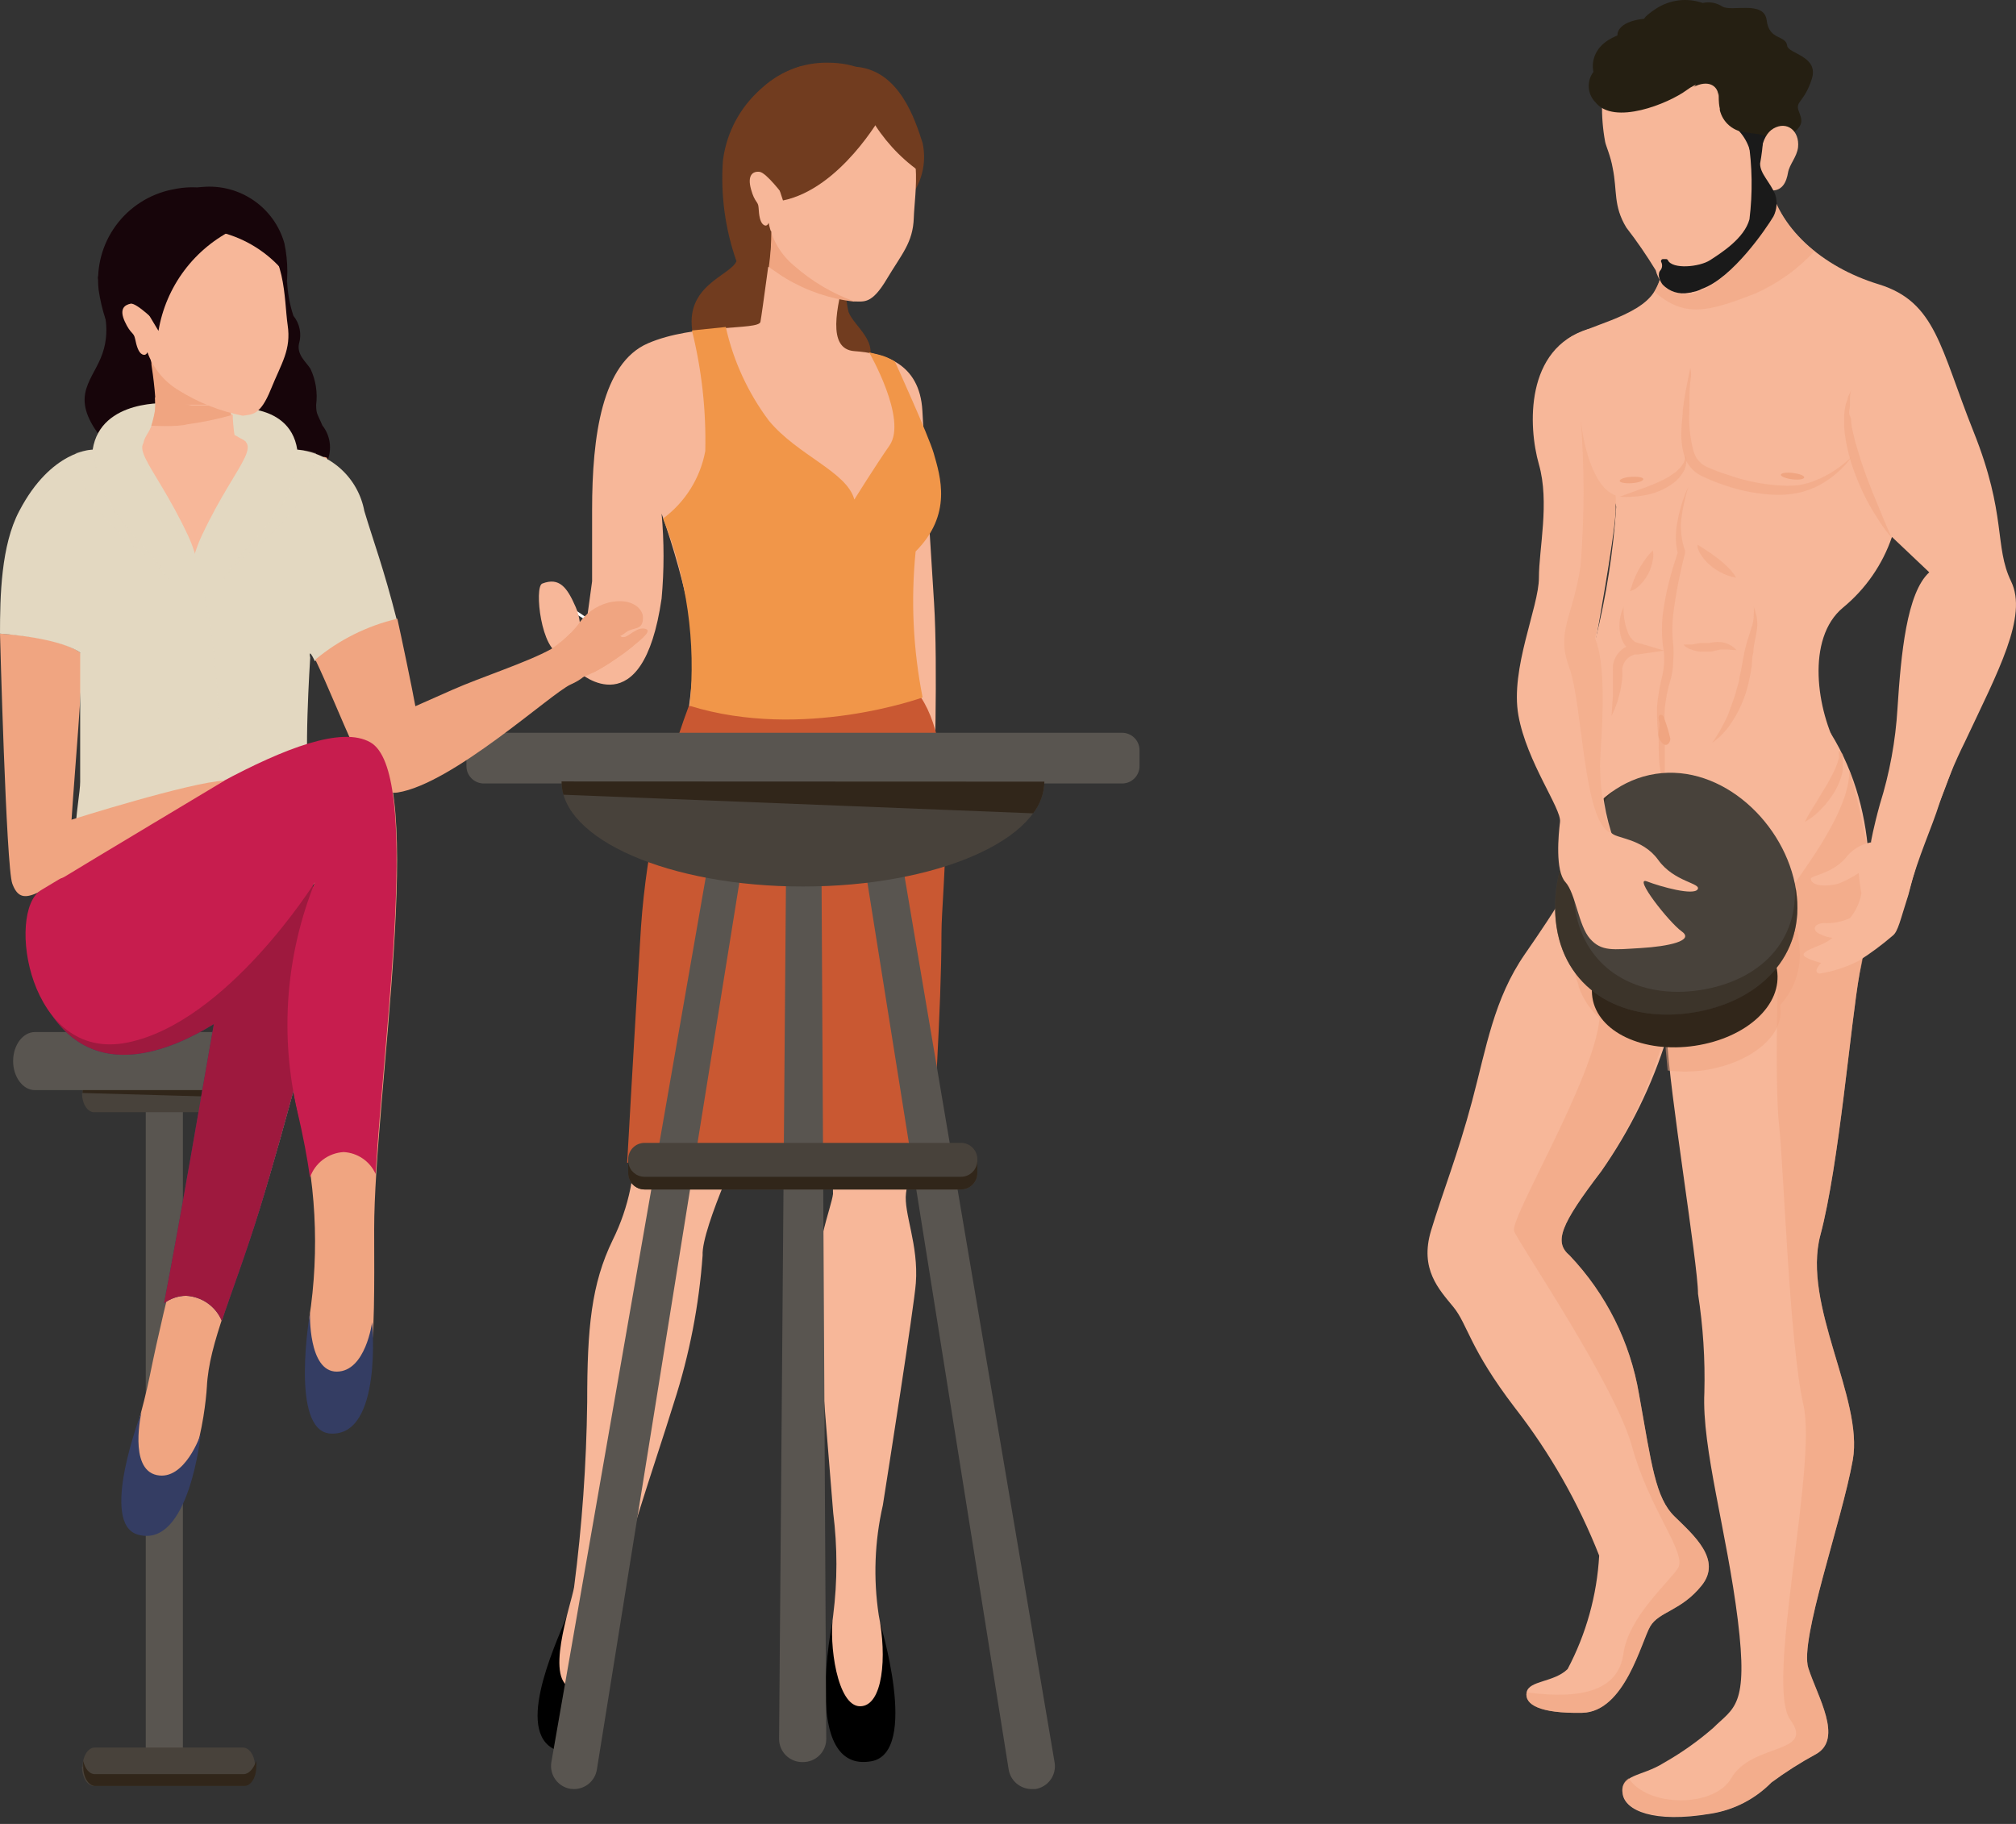 <svg width="273" height="247" viewBox="0 0 273 247" fill="none" xmlns="http://www.w3.org/2000/svg">
<rect x="0" y="0" width="273" height="247" fill="#333333" stroke="none"/>
<path d="M76.767 218.858C74.962 223.26 69.409 235.303 75.767 237.157C83.124 239.289 83.124 219.966 83.124 219.966L76.767 218.858Z" fill="black"/>
<path d="M85.901 153.607C86.179 158.54 85.175 163.46 82.986 167.892C80.07 173.872 79.515 179.852 79.515 189.873C79.412 198.261 78.818 206.636 77.738 214.955C77.35 217.28 73.463 228.077 77.738 228.658C82.014 229.24 82.958 221.904 83.541 216.505C84.124 211.107 88.538 198.76 91.287 189.873C93.367 183.426 94.663 176.752 95.146 169.996C94.952 166.259 101.337 152.832 101.337 152.832L85.901 153.607Z" fill="#F7B799"/>
<path d="M99.727 35.369C98.95 37.334 92.564 38.636 93.813 45.169C95.063 51.702 105.53 45.916 105.53 45.916L107.529 35.978L104.114 33.431L99.727 35.369Z" fill="#713C1F"/>
<path d="M112.748 219.523C112.748 219.523 108.445 240.23 117.995 238.514C124.603 237.324 119.106 219.523 119.106 219.523H112.748Z" fill="black"/>
<path d="M116.08 34.151C114.634 36.596 114.215 39.511 114.914 42.262C115.608 44.172 119.273 46.387 117.329 49.377C115.386 52.367 104.114 49.377 104.114 49.377L116.08 34.151Z" fill="#713C1F"/>
<path d="M111.832 154.742C112.486 157 112.814 159.34 112.804 161.691C112.609 163.435 110.027 169.802 110.472 175.533C110.916 181.263 112.276 198.123 112.831 204.878C113.41 209.474 113.41 214.124 112.831 218.72C112.221 222.568 113.359 231.067 116.469 231.067C119.578 231.067 120.133 224.312 118.995 218.72C118.247 213.773 118.435 208.731 119.55 203.854C120.133 200.172 123.798 176.862 124.02 173.761C124.409 168.529 122.354 164.293 122.688 161.58C123.021 158.867 125.464 150.507 125.464 150.507L111.832 154.742Z" fill="#F7B799"/>
<path d="M114.442 37.141C113.359 41.487 111.915 47.273 115.691 47.55C119.467 47.827 124.548 48.989 124.909 55.661C125.27 62.333 125.964 73.324 126.491 81.712C127.019 90.1 126.491 106.627 126.491 106.627L91.62 105.437C91.62 105.437 94.813 90.958 93.647 84.314C92.656 79.304 91.301 74.373 89.593 69.559C89.941 73.38 89.941 77.226 89.593 81.047C87.039 98.682 78.488 91.097 78.488 91.097L80.181 78.722C80.181 78.722 80.181 75.649 80.181 69.06C80.181 58.983 81.542 49.183 87.733 46.498C93.924 43.812 102.753 44.754 102.975 43.591C103.197 42.428 104.586 31.964 104.586 31.964L114.442 37.141Z" fill="#F7B799"/>
<path d="M93.286 95.582C89.466 105.843 87.238 116.625 86.678 127.557C85.901 140.097 84.929 157.455 84.929 157.455C84.929 157.455 114.719 159.006 126.325 153.607C126.325 153.607 127.491 136.415 127.491 126.394C127.491 120.58 129.906 102.253 124.714 94.447L93.286 95.582Z" fill="#C95832"/>
<path d="M122.91 27.147C123.833 26.098 124.497 24.848 124.849 23.497C125.201 22.146 125.231 20.732 124.936 19.367C123.909 16.156 121.827 9.733 116.191 9.069C109.361 8.294 122.91 27.147 122.91 27.147Z" fill="#713C1F"/>
<path d="M122.688 28.365C122.799 28.562 122.869 28.78 122.894 29.005C122.92 29.23 122.899 29.457 122.835 29.674C122.77 29.891 122.662 30.093 122.518 30.267C122.373 30.442 122.195 30.586 121.994 30.69L120.272 31.604C120.076 31.714 119.86 31.784 119.637 31.809C119.413 31.834 119.187 31.813 118.972 31.748C118.756 31.684 118.557 31.576 118.384 31.432C118.211 31.289 118.07 31.111 117.968 30.912V30.912C117.857 30.714 117.786 30.497 117.761 30.272C117.736 30.047 117.756 29.819 117.821 29.602C117.886 29.385 117.993 29.184 118.138 29.009C118.282 28.835 118.461 28.691 118.662 28.586L120.383 27.673C120.58 27.566 120.796 27.5 121.018 27.477C121.241 27.454 121.466 27.475 121.68 27.54C121.894 27.604 122.094 27.71 122.267 27.852C122.44 27.993 122.583 28.168 122.688 28.365V28.365Z" fill="#C90E00"/>
<path d="M123.52 19.783C122.604 14.246 119.856 8.488 112.082 8.488C108.913 8.442 105.842 9.578 103.469 11.672C101.097 13.766 99.594 16.669 99.255 19.81C99.054 22.608 99.346 25.418 100.116 28.116C100.421 29.029 104.197 31.465 104.947 34.289C105.696 37.113 123.52 19.783 123.52 19.783Z" fill="#713C1F"/>
<path d="M104.364 29.943C104.461 32.022 104.377 34.106 104.114 36.172C104.697 36.532 105.696 37.307 106.446 37.722C109.27 39.408 112.421 40.475 115.691 40.85C115.691 40.85 115.164 40.02 114.331 38.829L104.419 29.915L104.364 29.943Z" fill="#F0A581"/>
<path d="M104.086 30.164C104.527 32.44 105.743 34.494 107.529 35.978C109.92 38.09 112.689 39.734 115.691 40.823C117.024 40.823 118.051 41.21 120.078 37.805C122.105 34.4 123.632 32.877 123.743 29.5C123.854 26.122 125.242 19.008 120.966 16.378C119.158 15.492 117.12 15.188 115.131 15.505C113.143 15.822 111.301 16.746 109.861 18.149C107.084 20.918 107.084 21.997 106.085 26.455C106.085 26.455 103.781 23.382 102.864 23.271C101.948 23.16 101.171 23.714 101.698 25.624C102.226 27.534 102.67 27.202 102.726 28.143C102.781 29.085 102.892 30.081 103.392 30.441C103.892 30.801 104.086 30.164 104.086 30.164Z" fill="#F7B799"/>
<path d="M119.384 15.602C119.384 15.602 113.831 25.541 106.029 27.147L103.059 18.094L110.25 12.751L119.384 15.602Z" fill="#713C1F"/>
<path d="M117.912 15.962C119.547 18.798 121.772 21.253 124.437 23.16C124.437 23.16 125.131 15.409 120.689 11.81L117.912 15.962Z" fill="#713C1F"/>
<path d="M89.788 70.223C92.784 68.009 94.828 64.744 95.507 61.087C95.635 55.587 95.028 50.094 93.702 44.754L98.283 44.283C99.305 48.873 101.292 53.195 104.114 56.962C108.001 61.669 114.692 63.883 115.691 67.648C115.691 67.648 118.467 63.191 120.466 60.312C122.91 56.741 117.69 47.716 117.69 47.716C117.69 47.716 119.245 48.076 119.634 48.214C120.174 48.413 120.695 48.664 121.188 48.962C121.188 48.962 125.742 58.983 126.436 61.364C127.352 64.548 128.99 69.669 123.992 74.68C123.331 81.279 123.649 87.94 124.936 94.447C124.936 94.447 108.75 100.343 93.397 95.582C94.259 86.962 93.021 78.263 89.788 70.223V70.223Z" fill="#F19649"/>
<path d="M108.556 8.931C105.733 9.83 103.228 11.519 101.338 13.796C99.448 16.073 98.253 18.842 97.895 21.776C97.57 26.384 98.193 31.01 99.727 35.369L104.114 36.172C104.333 34.566 104.445 32.947 104.447 31.327C103.01 30.604 101.828 29.462 101.059 28.052C100.291 26.642 99.971 25.032 100.144 23.437C100.362 21.623 100.971 19.877 101.93 18.319C102.888 16.761 104.173 15.428 105.696 14.412L108.556 8.931Z" fill="#713C1F"/>
<path d="M79.071 85.643L80.043 86.75C80.074 86.781 80.11 86.806 80.151 86.823C80.191 86.839 80.235 86.848 80.279 86.848C80.323 86.848 80.366 86.839 80.406 86.823C80.447 86.806 80.484 86.781 80.515 86.75L81.625 85.754C81.656 85.723 81.681 85.686 81.698 85.646C81.715 85.605 81.723 85.562 81.723 85.518C81.723 85.475 81.715 85.431 81.698 85.391C81.681 85.351 81.656 85.314 81.625 85.283L80.626 84.176C80.597 84.146 80.563 84.121 80.525 84.105C80.486 84.089 80.445 84.08 80.404 84.08C80.362 84.08 80.321 84.089 80.283 84.105C80.245 84.121 80.21 84.146 80.181 84.176L79.071 85.145C79.035 85.176 79.007 85.214 78.988 85.257C78.968 85.3 78.958 85.347 78.958 85.394C78.958 85.441 78.968 85.487 78.988 85.531C79.007 85.573 79.035 85.612 79.071 85.643V85.643ZM79.293 85.643C79.269 85.62 79.249 85.592 79.236 85.561C79.223 85.53 79.216 85.497 79.216 85.463C79.216 85.429 79.223 85.396 79.236 85.365C79.249 85.334 79.269 85.306 79.293 85.283L80.209 84.453C80.23 84.429 80.256 84.41 80.284 84.397C80.313 84.384 80.344 84.378 80.376 84.378C80.407 84.378 80.439 84.384 80.467 84.397C80.496 84.41 80.522 84.429 80.542 84.453L81.375 85.394C81.416 85.439 81.439 85.499 81.439 85.56C81.439 85.621 81.416 85.68 81.375 85.726L80.431 86.556C80.41 86.58 80.385 86.599 80.356 86.612C80.327 86.625 80.296 86.632 80.265 86.632C80.233 86.632 80.202 86.625 80.173 86.612C80.145 86.599 80.119 86.58 80.098 86.556L79.293 85.643Z" fill="white"/>
<path d="M77.183 82.625L76.239 84.203C76.209 84.248 76.189 84.299 76.18 84.352C76.171 84.404 76.174 84.459 76.186 84.511C76.2 84.563 76.223 84.612 76.256 84.654C76.289 84.696 76.331 84.731 76.378 84.757L77.96 85.726C78.039 85.789 78.137 85.823 78.238 85.823C78.339 85.823 78.437 85.789 78.516 85.726L79.46 84.148C79.513 84.051 79.529 83.938 79.503 83.831C79.478 83.723 79.412 83.629 79.321 83.567L77.738 82.487C77.645 82.435 77.536 82.42 77.433 82.446C77.33 82.472 77.24 82.536 77.183 82.625V82.625ZM77.183 82.902C77.238 82.857 77.306 82.833 77.377 82.833C77.448 82.833 77.517 82.857 77.572 82.902L78.904 83.705C78.957 83.761 78.986 83.836 78.986 83.913C78.986 83.99 78.957 84.064 78.904 84.12L78.099 85.449C78.043 85.502 77.968 85.531 77.891 85.531C77.814 85.531 77.739 85.502 77.683 85.449L76.35 84.646C76.321 84.623 76.298 84.594 76.282 84.56C76.266 84.526 76.257 84.49 76.257 84.453C76.257 84.415 76.266 84.379 76.282 84.345C76.298 84.312 76.321 84.282 76.35 84.259L77.183 82.902Z" fill="white"/>
<path d="M79.709 87.082H78.238C78.154 87.074 78.07 87.099 78.003 87.15C77.936 87.201 77.891 87.276 77.877 87.359V88.827C77.869 88.91 77.893 88.994 77.945 89.061C77.996 89.128 78.071 89.173 78.155 89.186H79.626C79.67 89.19 79.714 89.185 79.756 89.172C79.798 89.159 79.837 89.138 79.87 89.109C79.904 89.081 79.931 89.046 79.951 89.007C79.972 88.968 79.984 88.926 79.987 88.882V87.442C79.995 87.4 79.994 87.357 79.984 87.315C79.974 87.274 79.955 87.234 79.929 87.201C79.903 87.167 79.87 87.138 79.832 87.118C79.794 87.098 79.752 87.086 79.709 87.082V87.082ZM79.487 87.082C79.519 87.082 79.55 87.089 79.579 87.102C79.608 87.114 79.634 87.133 79.655 87.157C79.676 87.18 79.692 87.208 79.701 87.238C79.711 87.269 79.713 87.3 79.709 87.332V88.55C79.703 88.611 79.673 88.667 79.627 88.708C79.581 88.749 79.521 88.772 79.46 88.771H78.21C78.179 88.772 78.148 88.766 78.12 88.754C78.092 88.74 78.068 88.721 78.049 88.697C78.03 88.672 78.017 88.644 78.011 88.613C78.005 88.583 78.007 88.552 78.016 88.522V87.276C78.016 87.276 78.155 87.055 78.266 87.082H79.487Z" fill="white"/>
<path d="M73.435 79.026C72.296 79.442 73.296 88.356 76.017 88.578C78.738 88.799 79.126 84.895 77.96 82.21C76.794 79.525 75.739 78.141 73.435 79.026Z" fill="#F7B799"/>
<path d="M108.722 238.625C109.134 238.628 109.543 238.551 109.925 238.397C110.307 238.243 110.655 238.016 110.949 237.728C111.243 237.44 111.477 237.097 111.638 236.719C111.799 236.341 111.884 235.935 111.887 235.524L111.193 108.178C111.193 106.461 110.472 109.811 108.722 109.811C106.973 109.811 106.501 109.036 106.501 110.725L105.502 235.524C105.505 235.94 105.592 236.35 105.756 236.732C105.921 237.114 106.16 237.459 106.46 237.748C106.76 238.037 107.114 238.263 107.503 238.413C107.891 238.564 108.306 238.636 108.722 238.625V238.625Z" fill="#595550"/>
<path d="M77.738 242.279C78.477 242.276 79.191 242.014 79.755 241.538C80.319 241.062 80.696 240.403 80.82 239.677L101.698 109.7C101.976 107.984 100.782 110.005 98.922 109.7C97.062 109.396 97.395 108.261 97.117 109.95L74.656 238.68C74.529 239.499 74.732 240.334 75.221 241.004C75.71 241.673 76.446 242.122 77.266 242.251L77.738 242.279Z" fill="#595550"/>
<path d="M139.707 242.279H140.206C141.027 242.15 141.763 241.701 142.252 241.031C142.741 240.362 142.944 239.526 142.816 238.708L121.41 112.275C121.133 110.586 120.078 109.507 118.384 109.728C116.691 109.95 116.135 111.223 116.413 112.939L136.597 239.677C136.727 240.405 137.11 241.065 137.678 241.54C138.247 242.016 138.965 242.278 139.707 242.279V242.279Z" fill="#595550"/>
<path d="M108.722 120.054C90.676 120.054 76.045 113.687 76.045 105.825H141.428C141.428 113.687 126.797 120.054 108.722 120.054Z" fill="#48423B"/>
<path d="M151.951 99.236H65.522C64.219 99.236 63.162 100.289 63.162 101.589V103.748C63.162 105.048 64.219 106.101 65.522 106.101H151.951C153.254 106.101 154.31 105.048 154.31 103.748V101.589C154.31 100.289 153.254 99.236 151.951 99.236Z" fill="#595550"/>
<path d="M76.045 105.825C76.046 106.433 76.13 107.038 76.295 107.624L139.901 110.143C140.862 108.915 141.398 107.41 141.428 105.852L76.045 105.825Z" fill="#31261A"/>
<path d="M24.765 148.818H19.74V239.261H24.765V148.818Z" fill="#595550"/>
<path d="M11.105 148.015C11.105 149.455 11.827 150.617 12.743 150.617H32.9C33.816 150.617 34.538 149.455 34.538 148.015C34.538 146.575 33.816 145.413 32.9 145.413H12.827C11.911 145.413 11.189 146.575 11.189 148.015H11.105Z" fill="#48423B"/>
<path d="M38.869 37.943C38.93 39.581 39.22 41.203 39.73 42.761C40.158 43.288 40.451 43.912 40.581 44.578C40.712 45.244 40.677 45.931 40.479 46.581C40.202 48.076 41.451 49.017 42.034 49.931C42.758 51.456 43.027 53.157 42.812 54.831C42.812 56.16 43.061 56.16 43.645 57.599C44.243 58.351 44.602 59.264 44.676 60.221C44.75 61.178 44.536 62.135 44.061 62.97C42.562 65.378 46.504 68.839 44.922 70.749C43.339 72.659 44.394 74.985 44.922 76.286C45.449 77.587 43.422 78.39 43.755 80.688C44.033 82.432 44.894 82.487 42.423 87.221L40.341 70.278L40.091 54.609L39.258 48.27L37.675 42.954L38.869 37.943Z" fill="#17050A"/>
<path d="M34.621 148.015C34.621 146.575 33.899 145.413 32.983 145.413H12.827C11.911 145.413 11.189 146.575 11.189 148.015L34.566 148.679C34.597 148.459 34.615 148.237 34.621 148.015Z" fill="#31261A"/>
<path d="M35.787 42.761C35.787 42.761 39.202 44.864 41.201 51.979C42.43 55.827 43.03 59.846 42.978 63.883C42.978 68.174 41.451 72.991 42.645 76.397C43.409 78.508 43.646 80.773 43.337 82.996C43.027 85.22 42.18 87.335 40.868 89.159C41.594 88.025 42.014 86.723 42.087 85.379C42.16 84.036 41.884 82.696 41.285 81.49C39.664 78.77 38.829 75.657 38.869 72.493C39.036 67.814 40.035 62.914 38.869 60.201C37.703 57.488 36.481 57.599 36.731 54.858C36.745 51.436 35.976 48.056 34.483 44.975C33.705 44.449 35.066 44.172 35.066 44.172L35.787 42.761Z" fill="#17050A"/>
<path d="M17.186 47.051C17.186 47.051 14.604 47.91 15.325 55.661C15.925 60.716 17.165 65.674 19.018 70.417C20.684 74.625 23.96 78.722 24.043 82.57C24.077 84.923 24.686 87.233 25.818 89.298C26.951 91.363 28.571 93.121 30.54 94.419C29.573 93.41 28.837 92.206 28.382 90.887C27.926 89.568 27.763 88.166 27.902 86.778C28.616 83.595 28.375 80.274 27.208 77.227C25.293 72.715 21.656 68.313 21.905 65.157C22.419 62.32 22.131 59.396 21.073 56.713C19.812 54.463 19.242 51.892 19.434 49.322C19.99 48.491 18.713 48.076 18.713 48.076L17.186 47.051Z" fill="#17050A"/>
<path d="M35.232 57.931C36.028 58.281 36.68 58.892 37.08 59.663C37.479 60.433 37.601 61.317 37.425 62.167C36.926 63.994 36.509 64.132 37.425 66.347C38.342 68.562 38.258 68.534 37.425 70.97C36.593 73.407 36.37 73.739 37.425 75.151C38.286 76.05 38.908 77.148 39.238 78.346C39.568 79.544 39.593 80.806 39.313 82.016C39.091 83.373 42.09 84.037 41.479 86.667C42.618 83.728 42.677 80.482 41.645 77.504C40.707 72.937 40.707 68.228 41.645 63.662L39.535 57.793L35.232 57.931Z" fill="#17050A"/>
<path d="M13.216 37.334C13.882 41.515 15.104 44.283 13.882 47.854C12.66 51.425 9.523 53.391 13.16 58.54C16.797 63.69 17.436 62.638 15.936 65.987C14.437 69.337 13.604 72.825 16.603 75.483C19.601 78.141 21.683 79.303 20.906 82.238C20.549 83.575 20.667 84.994 21.239 86.255C21.81 87.516 22.801 88.542 24.043 89.159C26.82 90.958 25.348 93.561 30.401 94.419C30.401 94.419 26.792 92.592 26.542 85.781C25.92 80.723 24.103 75.884 21.239 71.662L18.935 56.326L17.186 47.051L13.216 37.334Z" fill="#17050A"/>
<path d="M22.211 49.82C22.395 51.809 22.395 53.811 22.211 55.8C21.878 58.568 23.599 60.146 24.682 62.167C25.765 64.188 25.209 64.935 24.682 67.205C24.154 69.475 26.514 70.777 26.931 72.355C27.347 73.933 26.931 74.348 27.181 75.344C27.43 76.341 29.568 80.438 28.236 82.847C26.903 85.255 21.878 71.109 21.878 71.109L19.129 59.786C19.129 59.786 15.214 52.588 15.797 52.118C16.791 50.818 17.718 49.469 18.574 48.076L22.211 49.82Z" fill="#17050A"/>
<path d="M40.702 56.824C40.702 60.478 37.731 60.977 34.038 60.977C30.346 60.977 27.375 60.478 27.375 56.824C27.375 55.062 28.077 53.372 29.327 52.126C30.576 50.88 32.271 50.18 34.038 50.18C35.806 50.18 37.5 50.88 38.75 52.126C39.999 53.372 40.702 55.062 40.702 56.824Z" fill="#17050A"/>
<path d="M46.921 66.43C46.31 62.388 43.339 63.274 41.368 62.665C38.581 61.395 35.89 59.923 33.316 58.264C31.179 57.045 31.512 53.391 31.512 53.391H22.211C22.211 53.391 22.572 57.045 20.406 58.264C17.914 59.764 15.294 61.042 12.577 62.084C10.523 62.693 7.302 62.499 6.691 66.541C6.363 69.047 6.186 71.571 6.164 74.099H47.42C47.402 71.535 47.235 68.975 46.921 66.43V66.43Z" fill="#F7B799"/>
<path d="M6.552 66.43C7.163 62.388 10.745 62.167 12.799 61.558C15.387 60.697 17.888 59.594 20.267 58.264C21.433 57.599 21.128 57.544 21.073 54.914C21.017 52.284 20.378 48.574 20.378 48.574L31.484 53.391C31.484 53.391 31.151 57.045 33.289 58.264C35.426 59.482 38.064 63.357 40.118 63.966C41.09 64.243 43.172 61.198 44.311 62.029V77.006C41.534 76.037 39.175 76.23 37.564 75.649C36.44 75.244 35.361 74.725 34.344 74.099H6.025C6.043 71.534 6.219 68.973 6.552 66.43V66.43Z" fill="#F0A581"/>
<path d="M20.989 55.578L21.683 56.326C24.182 55.855 29.013 56.796 31.373 55.052C31.345 54.887 31.345 54.719 31.373 54.554V54.554V54.194H21.073C21.069 54.657 21.041 55.118 20.989 55.578V55.578Z" fill="#F0A581"/>
<path d="M37.648 42.539C37.797 42.705 37.911 42.898 37.984 43.109C38.056 43.319 38.086 43.542 38.07 43.765C38.054 43.987 37.994 44.203 37.893 44.402C37.792 44.6 37.652 44.776 37.481 44.92L36.037 46.166C35.698 46.459 35.257 46.606 34.809 46.575C34.361 46.544 33.944 46.337 33.65 45.999V45.999C33.355 45.662 33.208 45.221 33.239 44.775C33.27 44.328 33.478 43.913 33.816 43.619L35.288 42.373C35.453 42.228 35.646 42.118 35.854 42.048C36.063 41.978 36.283 41.95 36.502 41.966C36.722 41.981 36.936 42.04 37.132 42.138C37.329 42.236 37.504 42.373 37.648 42.539V42.539Z" fill="#C90E00"/>
<path d="M20.378 47.91C21.204 49.802 21.819 51.78 22.211 53.806C22.849 54.056 23.21 54.692 24.016 54.941C25.418 55.471 26.913 55.713 28.411 55.651C29.91 55.589 31.38 55.225 32.733 54.581C32.733 54.581 32.9 55.329 31.845 54.332L20.434 47.854L20.378 47.91Z" fill="#F0A581"/>
<path d="M0 85.809C0 85.809 0.833 117.452 1.666 119.667C2.915 123.044 5.053 121.023 12.216 116.538C12.216 116.538 12.022 117.313 11.8 111.804C11.8 111.472 9.662 111.334 9.69 111.001C10.217 103.001 11.105 93.671 11.105 88.578C11.105 88.578 8.968 86.28 0 85.809Z" fill="#F0A581"/>
<path d="M11.105 239.261C11.105 240.701 11.827 241.864 12.743 241.864H32.9C33.816 241.864 34.538 240.701 34.538 239.261C34.538 237.822 33.816 236.659 32.9 236.659H12.827C11.911 236.659 11.189 237.822 11.189 239.261H11.105Z" fill="#48423B"/>
<path d="M1.777 143.696C1.777 145.856 3.11 147.627 4.72 147.627H41.09C42.728 147.627 44.033 145.856 44.033 143.696C44.033 141.509 42.728 139.765 41.09 139.765H4.72C3.11 139.765 1.777 141.509 1.777 143.696V143.696Z" fill="#595550"/>
<path d="M74.712 88.245C75.953 87.14 77.121 85.956 78.21 84.702C79.156 83.17 80.658 82.059 82.403 81.601C85.54 80.854 87.122 82.459 87.067 83.677C87.067 85.449 85.762 84.868 84.79 85.615C82.875 87.11 83.208 85.449 83.985 86.141C84.763 86.833 85.873 84.978 87.178 85.117C88.483 85.255 87.178 86.363 85.234 87.885C84.457 88.522 82.93 89.546 82.458 89.851C79.21 91.983 78.21 91.65 77.1 92.619C75.989 93.588 74.712 88.245 74.712 88.245Z" fill="#F0A581"/>
<path d="M43.7 66.126C43.464 64.775 42.827 63.525 41.872 62.538C40.917 61.552 39.687 60.873 38.342 60.589C36.062 60.216 33.829 59.603 31.678 58.762C29.79 57.682 30.096 54.803 30.096 54.803H21.933C21.933 54.803 22.239 57.571 20.351 58.762C18.2 59.603 15.967 60.216 13.687 60.589C12.342 60.873 11.112 61.552 10.157 62.538C9.202 63.525 8.565 64.775 8.329 66.126C8.038 68.329 7.88 70.548 7.857 72.77L26.015 88.882L44.172 72.77C44.149 70.548 43.991 68.329 43.7 66.126V66.126Z" fill="#F7B799"/>
<path d="M27.319 72.548C32.345 61.835 36.926 59.565 30.096 58.9V55.357C30.096 55.357 39.175 53.917 40.257 60.894C42.469 61.109 44.551 62.035 46.189 63.533C47.826 65.031 48.931 67.02 49.336 69.199C50.613 73.462 51.89 76.729 53.75 84.01C49.666 84.966 45.863 86.863 42.645 89.546C41.673 87.525 42.006 89.048 42.006 89.048C42.006 89.048 41.035 103.97 42.006 106.157C42.978 108.344 44.533 119.224 39.841 119.722C35.149 120.22 25.82 121.798 25.459 117.147C25.098 112.496 22.211 83.262 27.319 72.548Z" fill="#E3D8C1"/>
<path d="M56.249 95.637L61.247 93.422C65.189 91.678 71.436 89.685 74.656 87.885C75.594 87.252 76.469 86.528 77.266 85.726C81.07 89.408 80.487 91.263 77.266 92.702C74.629 93.893 61.33 106.129 53.861 107.32C50.891 107.79 48.836 103.112 47.837 100.952C46.171 97.353 44.422 92.924 42.7 89.325C45.919 86.641 49.722 84.745 53.806 83.788C54.361 86.28 55.777 93.035 56.249 95.637Z" fill="#F0A581"/>
<g style="mix-blend-mode:multiply" opacity="0.3">
<path d="M25.404 116.981C25.098 112.718 22.627 88.162 26.181 75.787C30.984 86.861 29.763 115.126 29.43 119.75C29.442 119.851 29.442 119.953 29.43 120.054C27.181 119.722 25.543 118.864 25.404 116.981Z" fill="#E3D8C1"/>
</g>
<path d="M11.105 88.578C11.105 88.578 9.218 86.529 0 85.809C0 80.743 0.139 73.85 2.61 69.199C6.941 60.894 12.549 60.894 12.549 60.894C13.632 53.917 22.905 54.609 22.905 54.609L22.711 58.928C15.881 59.592 20.462 61.862 25.487 72.576C30.512 83.29 27.736 112.33 27.403 116.871C27.07 121.411 17.685 119.971 12.993 119.445C8.301 118.919 10.883 108.372 10.856 105.88C10.856 97.575 10.856 88.771 10.856 88.771C10.856 88.771 10.856 86.474 11.105 88.578Z" fill="#E3D8C1"/>
<path d="M27.764 63.025H27.597C27.303 63.035 27.013 63.091 26.736 63.191V58.125C27.155 57.999 27.529 57.759 27.819 57.433C28.152 57.433 28.486 55.329 28.735 55.163C28.985 54.997 30.596 55.883 31.512 56.16C31.536 57.087 31.62 58.011 31.762 58.928C31.928 58.928 33.094 59.731 33.289 59.814C32.178 60.589 31.262 61.669 31.623 62.748H31.095C30.599 62.388 29.99 62.217 29.378 62.268C28.766 62.319 28.193 62.587 27.764 63.025V63.025Z" fill="#F7B799"/>
<path d="M20.49 62.776C20.906 61.669 20.49 60.866 19.435 60.008C19.435 59.454 20.212 58.402 20.267 58.208C20.727 57.246 20.983 56.2 21.017 55.135C21.406 55.412 22.794 56.962 23.377 56.962C23.638 57.154 23.944 57.278 24.265 57.322C24.515 57.654 24.904 55.384 25.32 55.523V62.721L20.49 62.776Z" fill="#F7B799"/>
<g style="mix-blend-mode:multiply" opacity="0.3">
<path d="M30.096 78.667C31.054 76.981 32.24 75.434 33.622 74.071C34.899 72.632 36.12 71.164 37.259 69.642C38.397 68.221 39.229 66.581 39.702 64.825C40.065 63.545 40.251 62.223 40.257 60.894V60.894C41.127 60.93 41.987 61.088 42.812 61.364C42.608 62.785 42.245 64.177 41.729 65.517C40.958 67.413 39.826 69.142 38.397 70.611C37.037 72.022 35.621 73.379 34.149 74.597C32.61 75.753 31.245 77.124 30.096 78.667V78.667Z" fill="#E3D8C1"/>
</g>
<g style="mix-blend-mode:multiply" opacity="0.3">
<path d="M22.933 78.667C21.983 76.982 20.806 75.436 19.435 74.071C18.157 72.632 16.936 71.164 15.797 69.642C14.664 68.214 13.824 66.577 13.327 64.825C12.977 63.543 12.791 62.222 12.771 60.894V60.894C11.902 60.93 11.042 61.088 10.217 61.364C10.42 62.785 10.783 64.177 11.3 65.517C12.061 67.418 13.193 69.15 14.632 70.611C15.992 72.022 17.408 73.379 18.879 74.597C20.419 75.753 21.784 77.124 22.933 78.667Z" fill="#E3D8C1"/>
</g>
<path d="M20.49 57.654C20.701 56.974 20.868 56.28 20.989 55.578C21.03 54.988 21.03 54.396 20.989 53.806L25.931 54.914H30.013V55.357H31.262C31.262 55.357 31.262 56.076 31.262 56.243C29.323 56.791 27.346 57.198 25.348 57.461C24.071 57.848 20.49 57.654 20.49 57.654Z" fill="#F0A581"/>
<path d="M43.478 133.426C43.478 133.426 38.814 152.002 35.149 163.712C31.484 175.422 28.319 181.789 28.014 187.797C27.819 191.174 26.126 204.933 19.907 203.494C14.742 202.303 18.352 195.798 20.295 186.274C24.71 164.487 33.65 136.886 35.121 129.162C37.203 118.089 41.895 113.576 41.979 115.791C42.062 118.006 43.478 133.426 43.478 133.426Z" fill="#F0A581"/>
<path d="M8.662 121.632C4.47 125.286 5.553 137.246 18.963 134.561C32.373 131.875 42.701 119.473 42.701 119.473C38.741 129.351 37.917 140.202 40.341 150.562C42.792 159.694 43.312 169.235 41.868 178.578C41.868 182.925 40.285 188.877 45.755 188.904C50.807 188.904 50.724 183.367 50.669 166.453C50.669 148.541 57.943 104.994 50.224 100.537C47.448 98.904 44.005 101.423 38.98 103.471C27.99 107.919 17.761 114.046 8.662 121.632V121.632Z" fill="#F0A581"/>
<path d="M42.062 115.791C42.062 113.742 34.094 116.483 31.29 125.674C24.543 125.425 -0.888 125.148 6.747 137.052C12.882 146.631 23.183 142.229 28.957 138.686C27.181 148.679 24.793 163.075 22.211 176.502C23.065 175.851 24.107 175.491 25.182 175.478C26.232 175.528 27.246 175.875 28.106 176.478C28.966 177.081 29.637 177.915 30.04 178.883C31.373 174.869 33.205 170.107 35.176 163.712C38.758 152.002 43.506 133.426 43.506 133.426C43.506 133.426 42.117 118.033 42.062 115.791Z" fill="#343D63"/>
<path d="M42.062 115.791C42.062 113.742 34.094 116.483 31.29 125.674C24.543 125.425 -0.888 125.148 6.747 137.052C12.882 146.631 23.183 142.229 28.957 138.686C27.181 148.679 24.793 163.075 22.211 176.502C23.065 175.851 24.107 175.491 25.182 175.478C26.232 175.528 27.246 175.875 28.106 176.478C28.966 177.081 29.637 177.915 30.04 178.883C31.373 174.869 33.205 170.107 35.176 163.712C38.758 152.002 43.506 133.426 43.506 133.426C43.506 133.426 42.117 118.033 42.062 115.791Z" fill="#9E193E"/>
<path d="M5.553 120.552C18.907 112.663 42.451 96.08 50.169 100.537C56.971 104.44 52.085 138.63 50.863 158.978C50.485 158.134 49.881 157.41 49.116 156.888C48.352 156.365 47.458 156.063 46.532 156.016C45.517 156.075 44.543 156.432 43.733 157.043C42.922 157.654 42.312 158.491 41.979 159.449C41.618 156.846 41.062 153.912 40.285 150.562C37.862 140.202 38.685 129.351 42.645 119.473C42.645 119.473 30.79 138.409 17.297 141.177C3.804 143.945 0.833 123.376 5.553 120.552Z" fill="#C71D4E"/>
<path d="M27.181 194.22C27.181 194.22 25.043 200.587 21.212 199.756C17.38 198.926 19.157 191.23 19.157 191.23C19.157 191.23 13.299 206.456 18.741 207.84C25.626 209.695 27.181 194.22 27.181 194.22Z" fill="#343D63"/>
<path d="M50.391 179.049C50.391 179.049 49.53 185.721 45.616 185.748C41.701 185.776 41.979 177.775 41.979 177.775C41.979 177.775 39.202 193.832 44.755 194.137C51.835 194.552 50.391 179.049 50.391 179.049Z" fill="#343D63"/>
<path d="M78.21 84.702C78.582 84.227 79.011 83.799 79.487 83.428C79.575 83.85 79.759 84.245 80.027 84.583C80.294 84.921 80.637 85.192 81.027 85.375C81.418 85.557 81.846 85.647 82.278 85.636C82.709 85.625 83.132 85.513 83.513 85.311C83.556 85.638 83.726 85.936 83.985 86.141C84.485 86.584 85.068 86.141 85.762 85.615V87.47L85.234 87.885C84.457 88.522 82.93 89.546 82.458 89.851C81.57 90.405 80.903 90.792 80.293 91.097C80.515 89.519 77.488 85.809 78.21 84.702Z" fill="#F0A581"/>
<path d="M9.69 111.002C9.69 111.002 25.793 105.908 30.401 105.714C30.401 105.714 11.217 117.203 8.801 118.698C6.386 120.193 6.469 115.237 6.469 115.237L9.69 111.002Z" fill="#F0A581"/>
<path d="M38.508 40.573C39.042 38.054 39.042 35.452 38.508 32.933C37.838 30.571 36.361 28.518 34.333 27.128C32.305 25.737 29.854 25.098 27.403 25.32C20.573 25.652 38.508 40.573 38.508 40.573Z" fill="#17050A"/>
<path d="M36.648 34.151C34.593 29.002 30.734 24.046 23.266 25.679C20.219 26.308 17.516 28.046 15.683 30.554C13.851 33.061 13.021 36.16 13.354 39.245C13.751 41.977 14.624 44.62 15.936 47.051C16.408 47.854 20.712 50.844 20.462 49.045C20.42 48.844 20.42 48.636 20.462 48.436C21.489 44.892 36.648 34.151 36.648 34.151Z" fill="#17050A"/>
<path d="M19.962 47.688C20.73 49.855 22.232 51.686 24.21 52.865C26.864 54.526 29.799 55.689 32.872 56.298C34.149 56.104 35.232 56.298 36.676 52.727C38.12 49.156 39.452 47.384 38.952 44.006C38.453 40.629 38.786 33.569 34.205 31.687C32.31 31.107 30.282 31.125 28.398 31.74C26.514 32.354 24.867 33.535 23.682 35.12C21.433 38.248 21.545 39.272 21.267 43.729C21.267 43.729 18.491 40.961 17.685 41.127C16.88 41.293 16.103 41.819 16.908 43.563C17.713 45.307 18.102 44.947 18.296 45.889C18.491 46.83 18.741 47.744 19.268 47.993C19.796 48.242 19.962 47.688 19.962 47.688Z" fill="#F7B799"/>
<path d="M31.845 30.967C29.128 32.276 26.767 34.216 24.96 36.625C23.153 39.034 21.953 41.841 21.461 44.809L16.658 36.808L22.405 30.164L31.845 30.967Z" fill="#17050A"/>
<path d="M30.54 31.631C33.852 32.605 36.769 34.602 38.869 37.334C38.869 37.334 37.425 29.611 32.372 27.064L30.54 31.631Z" fill="#17050A"/>
<path d="M130.128 154.77H87.289C86.062 154.77 85.068 155.761 85.068 156.985V158.867C85.068 160.09 86.062 161.082 87.289 161.082H130.128C131.355 161.082 132.349 160.09 132.349 158.867V156.985C132.349 155.761 131.355 154.77 130.128 154.77Z" fill="#48423B"/>
<path d="M130.128 159.365H87.289C86.997 159.365 86.709 159.308 86.439 159.197C86.169 159.086 85.925 158.922 85.718 158.717C85.512 158.511 85.349 158.267 85.237 157.998C85.125 157.73 85.068 157.442 85.068 157.151V158.867C85.068 159.158 85.125 159.446 85.237 159.715C85.349 159.983 85.512 160.228 85.718 160.433C85.925 160.639 86.169 160.802 86.439 160.913C86.709 161.025 86.997 161.082 87.289 161.082H130.128C130.717 161.082 131.282 160.849 131.699 160.433C132.115 160.018 132.349 159.455 132.349 158.867V157.151C132.349 157.738 132.115 158.301 131.699 158.717C131.282 159.132 130.717 159.365 130.128 159.365V159.365Z" fill="#31261A"/>
<path d="M32.983 240.258H12.827C12.105 240.258 11.494 239.511 11.272 238.459C11.243 238.725 11.243 238.995 11.272 239.261C11.272 240.701 11.994 241.864 12.91 241.864H33.066C33.983 241.864 34.705 240.701 34.705 239.261C34.733 238.995 34.733 238.725 34.705 238.459C34.344 239.511 33.705 240.258 32.983 240.258Z" fill="#31261A"/>
<path d="M247.874 99.236C254.898 110.531 253.427 123.515 251.816 131.848C250.622 138.436 249.04 157.787 246.513 167.255C243.987 176.723 252.372 189.403 250.9 197.708C249.429 206.013 243.654 222.042 244.875 225.89C246.097 229.738 249.651 235.441 245.93 237.545C243.825 238.685 241.803 239.971 239.878 241.393C237.685 243.623 234.835 245.098 231.743 245.601C223.803 246.958 220.11 245.13 219.749 242.999C219.277 240.23 222.331 240.618 225.302 238.735C227.686 237.386 229.928 235.8 231.993 234.002C234.769 231.233 236.796 231.233 235.325 219.357C233.853 207.48 230.438 196.102 230.799 188.572C230.916 184.098 230.628 179.623 229.939 175.201C229.939 171.131 225.996 147.517 225.746 140.457C223.743 146.937 220.736 153.065 216.834 158.618C211.281 165.899 210.393 168.197 212.559 170.024C217.481 175.205 220.748 181.729 221.943 188.766C223.664 198.4 224.164 202.829 226.774 205.376C229.383 207.923 233.215 211.245 230.438 214.706C227.662 218.166 224.663 218.222 223.47 220.243C222.276 222.263 220.027 231.842 214.252 231.953C208.477 232.064 206.423 230.818 206.728 229.184C207.034 227.551 210.421 227.856 212.281 226.029C214.795 221.272 216.253 216.032 216.556 210.664C213.728 203.484 209.886 196.744 205.146 190.648C198.982 182.592 198.76 179.381 196.817 177C194.873 174.619 192.208 171.879 193.79 166.646C195.373 161.414 197.4 156.403 199.343 149.122C201.286 141.841 202.286 135.28 206.506 129.19C210.726 123.099 214.197 117.812 214.419 114.407C214.641 111.002 214.696 109.673 214.696 109.673L247.874 99.236Z" fill="#F7B799"/>
<path opacity="0.5" d="M205.035 166.729C204.396 165.013 215.89 146.077 216.612 137.883C216.288 137.606 215.991 137.3 215.724 136.969C215.446 136.665 215.196 136.305 214.946 135.972L214.613 135.419C214.501 135.24 214.399 135.055 214.308 134.865C214.204 134.667 214.111 134.464 214.03 134.256L213.78 133.647C213.78 133.232 213.502 132.789 213.391 132.346C213.28 131.903 213.391 131.875 213.391 131.654C213.405 131.543 213.405 131.432 213.391 131.322V131.322C213.391 131.322 213.391 131.155 213.391 131.072C213.404 130.981 213.404 130.887 213.391 130.796V130.796C213.405 130.695 213.405 130.592 213.391 130.491V129.716C213.376 129.615 213.376 129.512 213.391 129.411V128.968C213.376 128.895 213.376 128.82 213.391 128.747C213.378 128.637 213.378 128.525 213.391 128.415C213.391 128.415 213.391 128.221 213.391 128.138C213.391 128.138 213.391 127.972 213.391 127.889C213.391 127.889 213.391 127.723 213.391 127.612C213.391 127.612 213.391 127.39 213.391 127.307V126.864V126.615V126.311C213.391 126.311 213.391 126.145 213.391 126.062C213.391 125.979 213.391 126.062 213.391 126.062V125.84C213.391 125.84 213.391 125.619 213.391 125.508V125.231V124.982C213.391 124.982 213.391 124.788 213.391 124.677V124.373V124.151V123.902L213.558 123.625V123.404V123.21L213.725 122.933C213.712 122.869 213.712 122.803 213.725 122.74V122.74L213.863 122.546L214.058 122.269L214.224 122.02V121.854L214.419 121.632L214.641 121.383L214.807 121.217L214.974 121.023L215.224 120.774L215.418 120.58L215.585 120.414L215.835 120.193L216.057 120.026H216.251L216.501 119.86L216.779 119.667L216.973 119.528L220.443 116.261C222.076 115.253 223.9 114.593 225.802 114.324C229.735 113.994 233.661 115.044 236.9 117.293C240.139 119.543 242.489 122.85 243.543 126.643V126.643C243.556 126.735 243.556 126.828 243.543 126.92V126.92V127.335C243.849 128.889 243.785 130.492 243.356 132.017C242.927 133.541 242.144 134.943 241.072 136.111C241.084 136.175 241.084 136.241 241.072 136.305C241.738 140.208 237.018 144.084 230.522 144.97C228.964 145.163 227.388 145.163 225.83 144.97C225.635 143.032 225.496 141.399 225.441 140.236C225.441 140.236 225.441 140.706 225.024 141.537C223.18 147.612 220.418 153.372 216.834 158.618C211.281 165.899 210.393 168.197 212.558 170.024C217.481 175.205 220.748 181.729 221.943 188.766C223.664 198.4 224.164 202.829 226.773 205.376C229.383 207.923 233.215 211.245 230.438 214.706C227.662 218.166 224.663 218.222 223.47 220.243C222.276 222.263 220.027 231.842 214.252 231.953C208.477 232.064 206.423 230.818 206.728 229.184C214.308 230.181 219.138 228.908 219.833 223.952C220.527 218.997 225.913 214.346 227.218 212.38C228.523 210.415 223.359 204.463 221.026 195.964C218.694 187.465 205.673 168.418 205.035 166.729Z" fill="#F0A581"/>
<path opacity="0.5" d="M219.749 242.916C219.638 242.525 219.656 242.11 219.802 241.73C219.947 241.351 220.211 241.029 220.554 240.812C223.109 244.771 232.132 244.826 234.436 240.812C237.213 235.995 245.875 237.6 242.432 232.894C238.989 228.188 246.125 198.594 244.209 190.233C242.293 181.873 241.544 157.787 240.905 152.251C240.267 146.714 240.655 123.708 241.821 121.494C242.987 119.279 250.595 110.254 250.428 104.219C250.428 104.219 253.204 114.047 252.899 116.815C253.377 121.842 253.011 126.913 251.816 131.82C250.622 138.409 249.04 157.76 246.513 167.228C243.987 176.696 252.372 189.375 250.9 197.68C249.429 205.985 243.654 222.014 244.875 225.862C246.097 229.71 249.651 235.413 245.93 237.517C243.825 238.657 241.802 239.943 239.878 241.365C237.685 243.596 234.835 245.07 231.743 245.573C223.803 246.875 220.11 245.047 219.749 242.916Z" fill="#F0A581"/>
<path d="M256.953 95.914C257.425 88.578 258.202 80.272 261.256 77.504L256.203 72.715C254.93 76.447 252.642 79.753 249.595 82.266C244.514 86.446 246.014 96.274 249.012 101.644C249.984 103.388 249.484 103.776 250.206 106.461C247.43 108.372 245.597 110.946 242.46 111.638C238.851 112.413 235.269 113.272 231.604 113.825C227.94 114.379 223.803 114.85 219.888 115.154C217.062 115.386 214.219 114.999 211.559 114.019C211.452 109.316 212.175 104.63 213.697 100.177C217.278 93.311 214.891 91.235 216.085 86.474C217.537 80.624 218.466 74.658 218.861 68.645C218.555 66.486 213.78 62.914 211.975 58.762C210.171 54.609 210.171 47.688 212.281 45.944C214.391 44.2 221.943 43.01 224.053 39.438C226.163 35.867 225.135 31.465 224.525 27.617C223.914 23.769 239.462 24.184 239.462 24.184C240.655 30.746 246.625 36.116 254.398 38.497C262.172 40.878 262.727 47.135 267.253 58.457C271.778 69.78 270.029 73.96 272.334 78.722C274.638 83.484 270.557 90.931 266.087 100.454C264.751 103.141 263.601 105.916 262.644 108.759C261.561 112.22 259.868 115.68 258.452 120.885C257.064 126.698 253.371 113.964 253.371 113.964C253.371 113.964 253.677 112.137 254.565 108.925C255.889 104.701 256.691 100.332 256.953 95.914Z" fill="#F7B799"/>
<path opacity="0.5" d="M228.884 49.82L228.578 51.37C228.384 52.367 228.078 53.751 227.884 55.495C227.884 56.353 227.69 57.294 227.69 58.264C227.627 59.354 227.739 60.447 228.023 61.502C228.18 62.144 228.479 62.742 228.896 63.255C229.314 63.767 229.841 64.18 230.438 64.465C231.492 64.967 232.577 65.402 233.687 65.766C235.879 66.516 238.172 66.936 240.489 67.012C241.571 67.038 242.652 66.936 243.709 66.707C244.189 66.585 244.662 66.437 245.125 66.264C245.563 66.097 245.989 65.903 246.402 65.683C247.653 64.997 248.786 64.119 249.762 63.081C250.113 62.697 250.438 62.29 250.734 61.862C250.369 62.231 249.98 62.573 249.568 62.887C248.507 63.742 247.329 64.441 246.069 64.963C245.248 65.33 244.379 65.582 243.487 65.71C242.508 65.796 241.523 65.796 240.544 65.71C238.357 65.533 236.202 65.077 234.131 64.354C233.06 64.027 232.012 63.63 230.994 63.164C230.589 62.949 230.232 62.654 229.945 62.297C229.659 61.94 229.449 61.528 229.328 61.087C228.847 59.283 228.66 57.414 228.773 55.55C228.773 53.834 228.773 52.395 228.939 51.398C229.106 50.401 228.884 49.82 228.884 49.82Z" fill="#F0A581"/>
<path d="M241.155 64.299C241.155 64.52 241.821 64.797 242.682 64.908C243.543 65.018 244.292 64.908 244.32 64.659C244.348 64.409 243.682 64.16 242.793 64.049C241.905 63.939 241.183 64.049 241.155 64.299Z" fill="#F0A581"/>
<path d="M219.333 65.129C219.333 65.351 220.082 65.489 220.971 65.434C221.859 65.378 222.526 65.129 222.526 64.88C222.526 64.631 221.776 64.52 220.888 64.575C219.999 64.631 219.333 64.88 219.333 65.129Z" fill="#F0A581"/>
<path opacity="0.5" d="M228.19 61.641C228.202 61.798 228.202 61.955 228.19 62.112C228.142 62.28 228.087 62.447 228.023 62.61C227.923 62.807 227.802 62.992 227.662 63.163C227.312 63.601 226.889 63.975 226.413 64.271C226.159 64.46 225.89 64.626 225.607 64.769C225.32 64.933 225.023 65.081 224.719 65.212C224.108 65.517 223.47 65.738 222.859 65.987L221.165 66.596L219.944 67.039L219.333 67.261C219.942 67.317 220.556 67.317 221.165 67.261C221.791 67.225 222.413 67.142 223.025 67.012C223.743 66.856 224.441 66.624 225.108 66.32C225.787 65.996 226.421 65.586 226.996 65.101C227.257 64.861 227.49 64.592 227.69 64.299C227.888 64.047 228.048 63.767 228.162 63.468C228.262 63.21 228.328 62.94 228.356 62.665C228.387 62.463 228.387 62.258 228.356 62.056C228.319 61.911 228.263 61.772 228.19 61.641V61.641Z" fill="#F0A581"/>
<path opacity="0.5" d="M228.606 65.96C227.973 67.349 227.507 68.808 227.218 70.306C227.042 71.06 226.949 71.83 226.94 72.604C226.923 73.415 227.016 74.226 227.218 75.012V74.736C226.774 76.092 226.329 77.504 225.996 78.86C225.648 80.237 225.379 81.633 225.191 83.041C225.01 84.512 225.01 85.999 225.191 87.47C225.313 88.137 225.369 88.814 225.358 89.491C225.341 90.162 225.257 90.83 225.108 91.484C224.748 92.883 224.507 94.309 224.386 95.748C224.36 97.2 224.434 98.652 224.608 100.094C224.608 101.506 224.608 102.862 224.83 104.33C224.854 105.771 225.059 107.203 225.441 108.593C225.288 107.176 225.288 105.747 225.441 104.33C225.441 102.918 225.441 101.561 225.441 100.039C225.371 98.646 225.371 97.251 225.441 95.858C225.6 94.469 225.888 93.097 226.302 91.761C226.479 91.027 226.572 90.274 226.579 89.519C226.65 88.773 226.65 88.022 226.579 87.276C226.427 85.924 226.427 84.559 226.579 83.207C226.935 80.406 227.473 77.632 228.19 74.902V74.736V74.597C227.716 73.248 227.536 71.813 227.662 70.389C227.852 68.889 228.168 67.407 228.606 65.96V65.96Z" fill="#F0A581"/>
<path opacity="0.5" d="M235.158 88.052C234.894 87.733 234.562 87.478 234.186 87.304C233.785 87.086 233.338 86.963 232.882 86.944C232.405 86.919 231.928 86.965 231.466 87.082H230.855H230.244L229.133 87.276H228.328C228.219 87.306 228.104 87.306 227.995 87.276C228.041 87.388 228.118 87.484 228.217 87.553C228.469 87.737 228.751 87.878 229.05 87.968C229.439 88.128 229.852 88.221 230.272 88.245H230.994H231.715L232.937 87.968H233.992L235.158 88.052Z" fill="#F0A581"/>
<path opacity="0.5" d="M229.883 73.766C229.883 73.766 229.883 73.905 229.883 74.099C229.942 74.381 230.045 74.651 230.188 74.902C230.389 75.246 230.621 75.57 230.883 75.871C231.177 76.187 231.492 76.483 231.827 76.756C232.474 77.26 233.195 77.662 233.964 77.947C234.333 78.077 234.715 78.17 235.103 78.224C234.907 77.892 234.684 77.577 234.436 77.282C233.898 76.7 233.313 76.163 232.687 75.677C232.081 75.202 231.451 74.758 230.799 74.348L229.883 73.766Z" fill="#F0A581"/>
<path opacity="0.5" d="M237.49 82.21C237.527 82.486 237.527 82.765 237.49 83.041C237.508 83.759 237.385 84.473 237.129 85.145C236.879 86.031 236.491 87.027 236.241 88.218C235.991 89.408 235.852 90.543 235.547 91.733C235.547 92.315 235.269 92.896 235.13 93.478C234.992 94.059 234.797 94.613 234.603 95.139C234.408 95.665 234.242 96.163 234.048 96.661C233.853 97.159 233.631 97.575 233.437 97.962C233.103 98.629 232.733 99.275 232.326 99.9L231.854 100.592L232.548 100.066C233.126 99.571 233.647 99.014 234.103 98.405C235.477 96.507 236.424 94.335 236.879 92.038C237.018 91.429 237.129 90.82 237.213 90.183C237.296 89.546 237.213 88.965 237.435 88.411C237.435 87.332 237.796 86.252 237.907 85.311C238.035 84.533 237.978 83.737 237.74 82.985C237.698 82.715 237.614 82.454 237.49 82.21V82.21Z" fill="#F0A581"/>
<path opacity="0.5" d="M223.831 74.542C223.574 74.784 223.333 75.043 223.109 75.317C222.673 75.891 222.274 76.492 221.915 77.116C221.579 77.749 221.291 78.406 221.054 79.082C220.966 79.412 220.854 79.736 220.721 80.051C221.088 79.962 221.429 79.792 221.721 79.552C222.305 79.053 222.794 78.453 223.164 77.781C223.521 77.107 223.756 76.376 223.858 75.621C223.909 75.262 223.9 74.898 223.831 74.542V74.542Z" fill="#F0A581"/>
<path opacity="0.5" d="M219.86 82.21C219.61 82.726 219.441 83.277 219.361 83.844C219.277 84.422 219.277 85.009 219.361 85.588C219.441 86.222 219.669 86.829 220.027 87.359C220.252 87.625 220.514 87.858 220.804 88.052C221.097 88.234 221.415 88.374 221.748 88.467V87.138L220.943 87.276L220.221 87.581C219.714 87.834 219.283 88.216 218.972 88.688C218.666 89.133 218.475 89.647 218.417 90.183C218.403 90.432 218.403 90.682 218.417 90.931V91.595C218.417 92.453 218.417 93.311 218.417 94.197L218.222 96.966C218.628 96.159 218.953 95.316 219.194 94.447C219.449 93.542 219.616 92.615 219.694 91.678V91.014C219.678 90.829 219.678 90.644 219.694 90.46C219.76 90.124 219.892 89.804 220.082 89.519C220.277 89.242 220.534 89.014 220.832 88.854L221.332 88.633H221.804L225.358 88.107L222.109 87.138C221.907 87.116 221.71 87.06 221.526 86.972C221.526 86.972 221.36 86.972 221.276 86.806C221.18 86.747 221.096 86.672 221.026 86.584C220.708 86.249 220.479 85.84 220.36 85.394C219.994 84.373 219.825 83.293 219.86 82.21V82.21Z" fill="#F0A581"/>
<path d="M224.886 100.371C225.552 101.367 226.191 100.675 226.191 100.039C225.979 99.097 225.7 98.172 225.358 97.27C225.219 96.578 224.358 96.578 224.664 97.63C224.969 98.682 224.164 99.374 224.886 100.371Z" fill="#F0A581"/>
<path opacity="0.5" d="M249.012 101.672C249.002 101.829 249.002 101.986 249.012 102.143C249.049 102.325 249.049 102.514 249.012 102.696L248.818 103.333C248.633 103.856 248.41 104.365 248.152 104.856C247.846 105.409 247.568 105.991 247.208 106.572C246.847 107.153 246.486 107.707 246.18 108.261C245.875 108.814 245.514 109.313 245.264 109.756C244.947 110.255 244.66 110.773 244.403 111.306C244.926 111.013 245.419 110.67 245.875 110.282C246.866 109.41 247.718 108.392 248.401 107.264C248.589 106.962 248.756 106.648 248.901 106.323C249.055 106 249.185 105.667 249.29 105.326C249.399 105.011 249.483 104.686 249.54 104.357C249.54 104.053 249.54 103.721 249.54 103.444C249.556 103.186 249.556 102.927 249.54 102.669C249.575 102.486 249.575 102.298 249.54 102.115L249.012 101.672Z" fill="#F0A581"/>
<path opacity="0.5" d="M250.622 52.948L250.234 53.779C250.234 54.056 250.039 54.415 249.928 54.803C249.831 55.259 249.766 55.722 249.734 56.187C249.734 56.713 249.734 57.267 249.734 57.848C249.77 58.461 249.844 59.072 249.956 59.675C250.188 60.973 250.522 62.25 250.956 63.496C251.397 64.732 251.907 65.942 252.483 67.122C252.987 68.143 253.552 69.132 254.176 70.085C254.763 71.069 255.442 71.996 256.203 72.853L255.814 72.022C255.564 71.496 255.259 70.721 254.87 69.808C254.482 68.894 254.065 67.87 253.593 66.707C253.121 65.544 252.677 64.382 252.261 63.136C252.038 62.527 251.844 61.918 251.677 61.309C251.511 60.7 251.289 60.118 251.15 59.509C251.011 58.9 250.872 58.374 250.761 57.821C250.65 57.267 250.761 56.769 250.511 56.298C250.262 55.827 250.511 55.357 250.511 54.997C250.511 54.637 250.511 54.249 250.511 53.972C250.511 53.696 250.622 52.948 250.622 52.948Z" fill="#F0A581"/>
<path d="M215.64 135.114C216.362 139.765 222.526 142.672 229.522 141.62C236.519 140.568 241.433 136.083 240.628 131.294C239.822 126.505 233.714 123.708 226.746 124.788C219.777 125.868 214.918 130.463 215.64 135.114Z" fill="#31261A"/>
<path d="M210.782 125.508C212.142 134.45 220.194 138.519 229.161 137.135C238.129 135.751 244.598 129.494 243.21 120.525C241.821 111.555 233.215 103.416 224.191 104.8C215.168 106.184 209.393 116.594 210.782 125.508Z" fill="#48423B"/>
<path opacity="0.5" d="M218.472 107.098C216.469 109.196 214.962 111.715 214.064 114.469C213.165 117.224 212.898 120.145 213.28 123.016C214.585 131.46 221.97 135.336 230.161 134.09C238.351 132.844 243.709 127.418 243.015 119.5C243.015 119.86 243.015 120.22 243.21 120.552C244.598 129.494 238.129 135.779 229.161 137.163C220.194 138.547 212.142 134.394 210.782 125.536C210.292 122.057 210.747 118.512 212.1 115.269C213.453 112.026 215.653 109.204 218.472 107.098V107.098Z" fill="#31261A"/>
<path d="M216.14 86.474C217.528 89.685 217.223 96.938 216.89 101.672C216.637 105.412 217.08 109.166 218.195 112.746C218.667 113.576 222.387 113.438 224.552 116.455C226.718 119.473 230.438 119.584 229.883 120.442C229.328 121.3 224.969 120.11 223.025 119.362C221.082 118.615 225.996 124.899 227.745 126.145C229.494 127.39 225.941 128.166 222.193 128.387C218.444 128.609 216.862 128.885 215.307 127.114C213.752 125.342 213.364 120.968 211.975 119.445C210.587 117.923 211.032 113.078 211.254 111.306C211.476 109.534 206.756 103.222 205.618 96.883C204.479 90.543 208.394 82.21 208.394 78.251C208.394 74.293 209.865 68.036 208.394 62.887C206.922 57.737 206.506 47.162 215.085 44.56C215.085 44.56 218.972 65.461 218.778 69.282C218.583 73.102 216.14 86.474 216.14 86.474Z" fill="#F7B799"/>
<path d="M257.202 101.672C256.12 106.074 254.426 113.77 253.343 114.074C251.949 114.335 250.707 115.117 249.873 116.261C247.957 118.393 245.153 118.559 245.209 119.03C245.375 120.193 247.985 120.026 249.179 119.584C250.059 119.205 250.904 118.751 251.705 118.227C251.776 119.156 251.896 120.08 252.066 120.995C251.842 122.212 251.317 123.354 250.539 124.318C249.439 124.833 248.228 125.071 247.013 125.01C245.708 125.01 245.209 125.979 246.486 126.505C247.004 126.775 247.57 126.944 248.152 127.003C247.72 127.351 247.244 127.64 246.736 127.861C245.625 128.359 244.209 128.802 244.237 129.301C244.265 129.799 246.597 130.408 246.597 130.408C246.597 130.408 245.347 131.681 246.402 131.848C248.26 131.55 250.06 130.962 251.733 130.103C253.33 129.088 254.851 127.959 256.286 126.726C257.036 126.172 257.341 124.539 258.424 121.189C259.184 118.124 260.111 115.102 261.2 112.137C262.672 108.87 264.421 103.97 264.421 103.97L257.202 101.672Z" fill="#F7B799"/>
<path opacity="0.5" d="M245.708 34.012C242.495 31.599 240.267 28.108 239.434 24.184C239.434 24.184 223.914 23.741 224.497 27.673C225.08 31.604 226.107 35.978 224.025 39.494C228.078 43.065 231.271 42.262 237.629 39.771C240.695 38.433 243.447 36.472 245.708 34.012V34.012Z" fill="#F0A581"/>
<path d="M217.362 19.201C217.048 17.494 216.908 15.76 216.945 14.024C217.225 12.289 217.935 10.65 219.011 9.257C220.088 7.865 221.496 6.763 223.109 6.051C227.662 3.781 233.881 2.342 238.545 4.473C243.21 6.605 243.515 11.699 242.71 16.959C242.633 19.043 242.122 21.089 241.211 22.966L239.933 25.735C240.205 26.34 240.346 26.996 240.346 27.659C240.346 28.322 240.205 28.978 239.933 29.583C238.962 31.216 234.381 37.888 230.272 39.383C229.702 39.678 229.072 39.84 228.43 39.855C227.788 39.871 227.151 39.74 226.567 39.473C225.983 39.206 225.469 38.81 225.062 38.315C224.655 37.819 224.367 37.238 224.219 36.615C222.996 34.604 221.661 32.663 220.221 30.801C218.444 27.839 219.027 25.901 218.389 22.773C218.111 21.139 217.445 19.7 217.362 19.201Z" fill="#F7B799"/>
<path d="M238.545 4.473C233.881 2.342 227.662 3.781 223.109 6.051C221.432 6.756 219.929 7.817 218.706 9.161C217.483 10.504 216.57 12.098 216.029 13.831C218.528 17.042 225.941 14.024 228.412 12.197C230.882 10.37 232.743 11.228 232.743 13.028C232.743 16.018 233.576 15.796 235.352 17.485C235.95 17.993 236.422 18.633 236.73 19.353C237.039 20.073 237.175 20.855 237.129 21.638C237.318 21.729 237.53 21.762 237.738 21.732C237.945 21.702 238.14 21.612 238.295 21.471C239.498 20.31 240.899 19.373 242.432 18.703C242.432 18.149 242.627 17.568 242.71 16.904C243.515 11.699 243.043 6.522 238.545 4.473Z" fill="#251F12"/>
<path d="M216.029 13.831C215.504 13.29 215.191 12.579 215.145 11.828C215.099 11.077 215.324 10.334 215.779 9.733C215.779 9.733 214.863 6.467 219.027 4.806C219.027 4.806 218.778 2.951 222.664 2.536C222.664 2.536 222.664 2.231 224.247 1.179C225.171 0.573 226.223 0.188 227.321 0.053C228.419 -0.081 229.533 0.039 230.577 0.404C231.026 0.303 231.491 0.292 231.944 0.373C232.397 0.454 232.829 0.624 233.215 0.875C234.464 1.65 238.906 -0.011 239.239 2.757C239.573 5.525 241.849 4.695 242.016 6.218C242.21 7.297 246.347 7.602 245.347 10.702C244.348 13.803 243.126 13.72 243.543 14.938C243.959 16.156 244.57 16.931 242.155 18.482C239.739 20.032 234.02 9.346 234.02 9.346L216.029 13.831Z" fill="#251F12"/>
<path d="M239.656 18.897C238.767 17.817 236.88 18.316 235.353 17.596C235.986 18.245 236.478 19.018 236.798 19.866C237.118 20.714 237.259 21.619 237.213 22.523C237.879 22.828 238.295 21.582 238.295 21.582C238.685 21.054 239.188 20.619 239.767 20.309C239.858 20.081 239.895 19.835 239.876 19.59C239.857 19.345 239.781 19.108 239.656 18.897V18.897Z" fill="#1A1A1A"/>
<path d="M238.323 22.523C238.323 21.721 238.323 18.454 240.156 17.402C241.988 16.35 243.709 17.706 243.487 19.949C243.321 21.278 242.321 22.247 242.127 23.382C241.933 24.517 241.405 26.15 239.351 25.735C238.766 24.757 238.414 23.658 238.323 22.523Z" fill="#F7B799"/>
<path d="M228.578 8.294C227.412 9.733 230.633 11.062 229.328 11.782C231.271 10.785 232.604 11.533 232.715 12.973V12.779C234.52 7.685 229.717 6.827 228.578 8.294Z" fill="#251F12"/>
<path d="M232.881 14.855C233.063 15.691 233.514 16.444 234.166 16.999C234.818 17.554 235.635 17.881 236.491 17.928L234.769 16.599L232.993 14.467L232.881 14.855Z" fill="#251F12"/>
<path d="M238.351 22.136C238.555 21.01 238.694 19.873 238.767 18.731C238.089 18.76 237.412 18.825 236.741 18.924C237.291 22.49 237.347 26.113 236.907 29.694C236.213 32.296 233.02 34.289 231.577 35.23C230.133 36.172 226.44 36.504 225.857 35.23C225.829 35.177 225.783 35.135 225.728 35.11C225.673 35.085 225.611 35.079 225.552 35.092H225.135C225.098 35.101 225.063 35.118 225.033 35.142C225.002 35.166 224.977 35.195 224.959 35.229C224.94 35.263 224.929 35.3 224.926 35.339C224.923 35.377 224.928 35.416 224.941 35.452C225.029 35.608 225.075 35.785 225.075 35.964C225.075 36.143 225.029 36.32 224.941 36.476C224.941 36.476 224.664 36.808 224.691 36.974C224.901 37.52 225.225 38.014 225.642 38.424C226.058 38.834 226.558 39.151 227.108 39.353C227.657 39.555 228.244 39.637 228.828 39.594C229.412 39.552 229.98 39.386 230.494 39.106C234.631 37.639 239.184 30.939 240.156 29.306C240.617 28.397 240.707 27.345 240.406 26.372C239.684 24.6 238.323 23.52 238.351 22.136Z" fill="#1A1A1A"/>
<path d="M224.886 36.642C224.303 37.168 224.886 38.22 225.163 38.553C225.607 39.014 226.16 39.358 226.771 39.551C227.382 39.745 228.032 39.782 228.661 39.66C230.772 39.355 228.661 37.971 228.467 37.888C228.273 37.805 224.886 36.642 224.886 36.642Z" fill="#1A1A1A"/>
<path opacity="0.4" d="M214.03 76.673C214.581 69.939 214.581 63.171 214.03 56.436C214.308 59.814 215.64 65.987 218.778 67.095C218.822 67.814 218.822 68.535 218.778 69.254C218.555 73.074 216.001 86.474 216.001 86.474C217.389 89.685 217.084 96.938 216.751 101.672C216.499 105.412 216.941 109.166 218.056 112.746C214.391 111.278 214.335 95.36 212.503 90.405C210.671 85.449 212.975 83.705 214.03 76.673Z" fill="#F0A581"/>
</svg>
